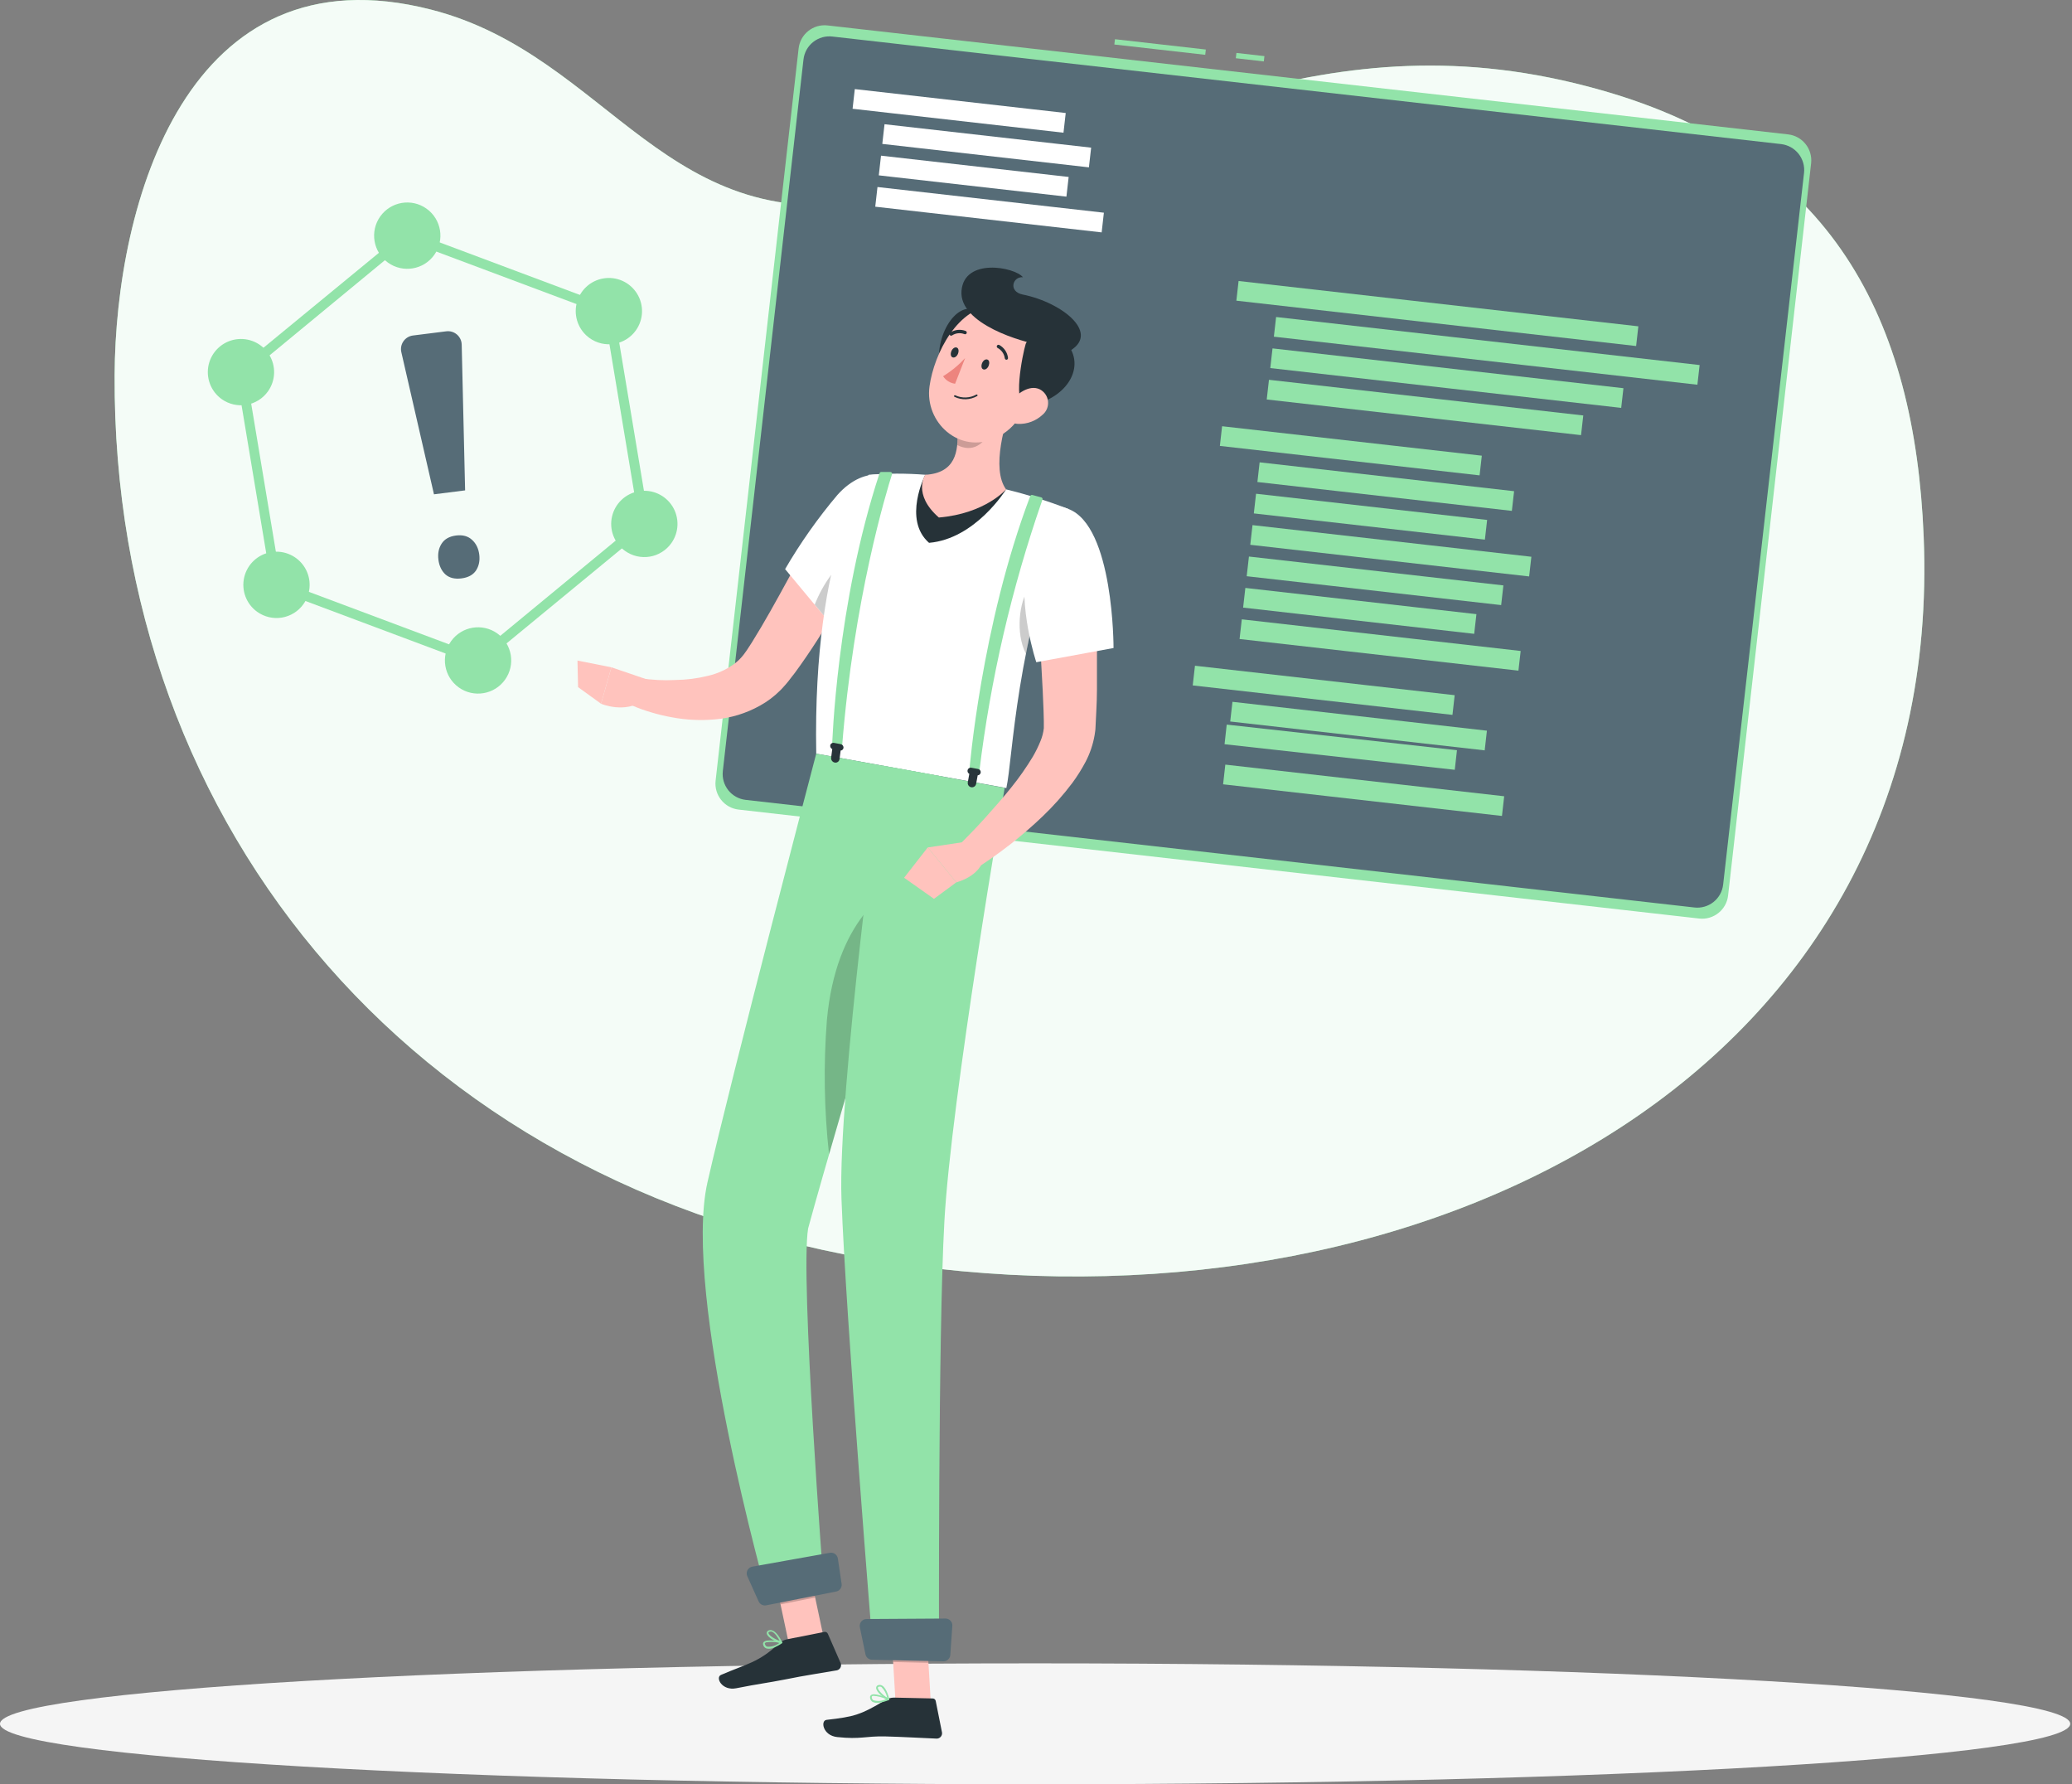 <svg width="151" height="130" viewBox="0 0 151 130" fill="none" xmlns="http://www.w3.org/2000/svg">
<rect x="0" y="0" width="151" height="130" fill="#808080" stroke="none"/>
<path d="M64.542 14.436C83.329 10.472 96.375 0.819 116.637 6.554C133.589 11.335 139.549 23.338 140.191 39.103C141.775 77.955 104.378 97.256 66.495 92.214C30.619 87.436 8.193 60.4 8.353 27.334C8.415 14.841 13.609 -3.862 31.421 0.702C44.489 4.044 48.551 17.809 64.542 14.436Z" fill="#92E3A9"/>
<path opacity="0.9" d="M64.542 14.436C83.329 10.472 96.375 0.819 116.637 6.554C133.589 11.335 139.549 23.338 140.191 39.103C141.775 77.955 104.378 97.256 66.495 92.214C30.619 87.436 8.193 60.4 8.353 27.334C8.415 14.841 13.609 -3.862 31.421 0.702C44.489 4.044 48.551 17.809 64.542 14.436Z" fill="white"/>
<path d="M75.436 130C117.098 130 150.871 128.028 150.871 125.596C150.871 123.163 117.098 121.191 75.436 121.191C33.774 121.191 0 123.163 0 125.596C0 128.028 33.774 130 75.436 130Z" fill="#F5F5F5"/>
<path d="M90.106 3.857L90.062 4.243L92.103 4.475L92.147 4.088L90.106 3.857Z" fill="#92E3A9"/>
<path d="M81.254 2.857L81.21 3.243L87.833 3.994L87.876 3.608L81.254 2.857Z" fill="#92E3A9"/>
<path d="M130.309 9.791L60.309 1.853C59.263 1.734 58.319 2.486 58.2 3.532L52.151 56.877C52.032 57.923 52.784 58.867 53.83 58.986L123.829 66.924C124.875 67.043 125.82 66.291 125.938 65.245L131.988 11.9C132.107 10.854 131.355 9.909 130.309 9.791Z" fill="#92E3A9"/>
<path d="M53.173 56.248L59.052 4.389C59.073 4.206 59.13 4.029 59.219 3.867C59.309 3.706 59.429 3.564 59.574 3.45C59.719 3.336 59.885 3.251 60.062 3.201C60.24 3.152 60.425 3.137 60.608 3.16L129.745 10.995C129.928 11.017 130.105 11.074 130.266 11.164C130.427 11.253 130.568 11.374 130.683 11.518C130.797 11.663 130.881 11.829 130.931 12.006C130.982 12.183 130.996 12.369 130.974 12.552L125.08 64.391C125.06 64.574 125.003 64.752 124.914 64.913C124.825 65.074 124.704 65.216 124.559 65.331C124.414 65.445 124.248 65.53 124.071 65.579C123.893 65.629 123.707 65.643 123.524 65.62L54.387 57.78C54.024 57.736 53.693 57.55 53.466 57.263C53.239 56.976 53.134 56.611 53.173 56.248Z" fill="#566C77" stroke="#566C77" stroke-linecap="round" stroke-linejoin="round"/>
<path d="M119.397 23.776L90.264 20.473L90.102 21.907L119.235 25.211L119.397 23.776Z" fill="#92E3A9"/>
<path d="M123.863 26.597L92.998 23.097L92.835 24.531L123.7 28.031L123.863 26.597Z" fill="#92E3A9"/>
<path d="M118.31 28.284L92.737 25.384L92.574 26.818L118.147 29.718L118.31 28.284Z" fill="#92E3A9"/>
<path d="M115.383 30.27L92.478 27.672L92.315 29.106L115.221 31.704L115.383 30.27Z" fill="#92E3A9"/>
<path d="M107.99 33.201L89.062 31.055L88.9 32.489L107.827 34.635L107.99 33.201Z" fill="#92E3A9"/>
<path d="M111.601 40.565L91.278 38.26L91.115 39.694L111.438 41.999L111.601 40.565Z" fill="#92E3A9"/>
<path d="M108.377 37.882L91.537 35.973L91.374 37.407L108.214 39.317L108.377 37.882Z" fill="#92E3A9"/>
<path d="M110.342 35.788L91.797 33.685L91.635 35.119L110.179 37.222L110.342 35.788Z" fill="#92E3A9"/>
<path d="M106.012 50.651L87.085 48.505L86.922 49.939L105.85 52.086L106.012 50.651Z" fill="#92E3A9"/>
<path d="M109.62 58.015L89.297 55.71L89.135 57.144L109.458 59.449L109.62 58.015Z" fill="#92E3A9"/>
<path d="M106.178 54.658L89.399 52.794L89.241 54.223L106.019 56.087L106.178 54.658Z" fill="#92E3A9"/>
<path d="M108.361 53.237L89.817 51.134L89.654 52.568L108.199 54.671L108.361 53.237Z" fill="#92E3A9"/>
<path d="M77.666 8.234L62.295 6.491L62.133 7.925L77.503 9.669L77.666 8.234Z" fill="white"/>
<path d="M80.447 15.497L63.948 13.626L63.785 15.06L80.285 16.931L80.447 15.497Z" fill="white"/>
<path d="M77.88 12.893L64.206 11.342L64.043 12.776L77.717 14.327L77.88 12.893Z" fill="white"/>
<path d="M79.519 10.758L64.461 9.051L64.299 10.485L79.356 12.193L79.519 10.758Z" fill="white"/>
<path d="M110.821 47.429L90.498 45.124L90.335 46.558L110.658 48.863L110.821 47.429Z" fill="#92E3A9"/>
<path d="M107.597 44.746L90.757 42.836L90.594 44.27L107.434 46.18L107.597 44.746Z" fill="#92E3A9"/>
<path d="M109.562 42.652L91.018 40.549L90.855 41.983L109.399 44.086L109.562 42.652Z" fill="#92E3A9"/>
<path d="M67.834 124.043L65.262 123.985L64.904 118.017L67.476 118.075L67.834 124.043Z" fill="#FFC3BD"/>
<path d="M65.168 123.686L67.977 123.748C68.028 123.749 68.077 123.768 68.115 123.8C68.154 123.833 68.181 123.877 68.191 123.927L68.65 126.226C68.659 126.282 68.655 126.339 68.639 126.393C68.624 126.447 68.596 126.497 68.559 126.54C68.522 126.582 68.477 126.616 68.425 126.64C68.374 126.663 68.318 126.674 68.261 126.674C67.25 126.635 65.787 126.545 64.515 126.514C63.025 126.483 62.756 126.744 61.013 126.561C59.963 126.452 59.78 125.359 60.235 125.308C62.282 125.078 62.772 124.919 64.515 123.872C64.71 123.748 64.937 123.683 65.168 123.686Z" fill="#263238"/>
<path opacity="0.2" d="M64.904 118.021L65.091 121.094L67.663 121.152L67.48 118.079L64.904 118.021Z" fill="black"/>
<path d="M63.764 39.319C62.908 40.996 62.005 42.618 61.041 44.237C60.076 45.856 59.095 47.435 57.928 49.023C57.78 49.221 57.617 49.412 57.461 49.626C57.395 49.715 57.282 49.843 57.181 49.956C57.08 50.069 56.975 50.194 56.862 50.299C56.425 50.737 55.929 51.112 55.387 51.411C54.377 51.977 53.257 52.319 52.104 52.415C51.058 52.509 50.004 52.458 48.972 52.263C48.474 52.175 47.982 52.058 47.497 51.913C47.005 51.772 46.523 51.599 46.054 51.396L46.676 49.431C47.065 49.474 47.509 49.52 47.929 49.544C48.349 49.567 48.785 49.567 49.205 49.544C50.012 49.535 50.815 49.434 51.598 49.24C52.282 49.083 52.927 48.791 53.496 48.381C53.744 48.197 53.966 47.983 54.158 47.742C54.208 47.685 54.253 47.624 54.294 47.56C54.341 47.497 54.38 47.447 54.442 47.35L54.784 46.824C55.699 45.361 56.582 43.755 57.457 42.156L60.083 37.355L63.764 39.319Z" fill="#FFC3BD"/>
<path d="M66.071 36.796C66.46 39.13 61.126 46.168 61.126 46.168L57.216 41.465C58.328 39.556 59.603 37.747 61.029 36.06C63.056 33.788 65.64 34.22 66.071 36.796Z" fill="white"/>
<path opacity="0.2" d="M64.822 38.791C63.266 39.181 60.644 40.834 59.376 44.048L61.138 46.172C61.138 46.172 64.301 42.013 65.577 39.025C65.491 38.913 65.372 38.83 65.237 38.788C65.102 38.747 64.957 38.748 64.822 38.791Z" fill="black"/>
<path d="M63.313 34.59C63.313 34.59 59.212 39.819 59.485 54.911L73.339 57.416C73.818 55.308 73.989 46.729 77.852 37.08C76.374 36.508 74.86 36.032 73.32 35.656C71.379 35.186 69.412 34.83 67.429 34.59C66.059 34.483 64.683 34.483 63.313 34.59Z" fill="white"/>
<path opacity="0.2" d="M74.918 42.969C74.327 43.805 73.969 46.081 74.767 47.638C74.953 46.673 75.175 45.661 75.44 44.607L74.918 42.969Z" fill="black"/>
<path d="M67.429 34.59C67.429 34.59 65.768 37.854 67.705 39.55C71.094 39.263 73.319 35.66 73.319 35.66L67.429 34.59Z" fill="#263238"/>
<path d="M42.085 48.129L42.128 50.063L43.801 51.273L44.556 48.619L42.085 48.129Z" fill="#FFC3BD"/>
<path d="M47.536 49.635L44.556 48.619L43.801 51.273C43.801 51.273 45.536 52.027 46.913 51.016L47.536 49.635Z" fill="#FFC3BD"/>
<path d="M73.934 28.917C73.218 30.746 72.222 34.15 73.319 35.656C73.319 35.656 71.81 37.418 68.421 37.706C66.476 36.01 67.429 34.593 67.429 34.593C69.635 34.469 69.861 32.893 69.763 31.352L73.934 28.917Z" fill="#FFC3BD"/>
<path opacity="0.2" d="M72.234 29.909L69.763 31.349C69.793 31.707 69.793 32.068 69.763 32.426C70.86 32.991 71.755 32.399 72.234 31.212C72.332 30.784 72.332 30.338 72.234 29.909Z" fill="black"/>
<path d="M68.464 26.816C68.624 27.984 72.222 26.081 72.829 25.68C73.436 25.28 72.74 23.891 71.374 22.77C70.009 21.65 68.094 24.089 68.464 26.816Z" fill="#263238"/>
<path d="M75.848 27.352C74.747 29.722 74.226 31.165 72.51 31.928C69.935 33.095 67.371 30.795 67.74 28.146C68.071 25.761 69.814 22.287 72.569 22.248C73.177 22.236 73.778 22.381 74.314 22.667C74.85 22.954 75.305 23.373 75.633 23.884C75.962 24.396 76.154 24.983 76.192 25.59C76.23 26.197 76.111 26.804 75.848 27.352Z" fill="#FFC3BD"/>
<path d="M74.876 29.57C73.709 29.745 74.533 25.758 74.747 25.065C74.961 24.372 76.813 23.738 77.86 25.162C79.117 26.901 77.599 29.166 74.876 29.57Z" fill="#263238"/>
<path d="M74.526 21.458C73.479 21.248 73.779 20.139 74.549 20.198C73.93 19.447 70.269 18.762 70.071 21.19C69.873 23.618 74.592 24.964 75.868 25.135L77.771 25.668C80.335 24.388 77.49 22.054 74.526 21.458Z" fill="#263238"/>
<path d="M75.977 30.22C75.496 30.669 74.856 30.908 74.199 30.886C73.331 30.847 73.164 30.006 73.631 29.329C74.047 28.715 75.008 27.995 75.774 28.365C75.939 28.449 76.081 28.573 76.186 28.725C76.291 28.878 76.356 29.054 76.376 29.238C76.396 29.422 76.37 29.608 76.3 29.78C76.231 29.951 76.12 30.103 75.977 30.22Z" fill="#FFC3BD"/>
<path d="M60.006 119.219L57.481 119.717L56.244 113.889L58.769 113.391L60.006 119.219Z" fill="#FFC3BD"/>
<path d="M57.321 119.445L60.08 118.9C60.13 118.891 60.182 118.899 60.227 118.923C60.273 118.947 60.308 118.986 60.329 119.033L61.266 121.176C61.287 121.228 61.296 121.284 61.293 121.34C61.29 121.395 61.275 121.45 61.249 121.499C61.223 121.549 61.187 121.592 61.143 121.626C61.099 121.661 61.048 121.685 60.994 121.698C59.994 121.877 58.547 122.087 57.298 122.348C55.835 122.635 55.352 122.667 53.652 123.005C52.614 123.207 52.119 122.227 52.536 122.036C54.426 121.215 55.259 121.149 56.753 119.76C56.909 119.604 57.106 119.494 57.321 119.445Z" fill="#263238"/>
<path opacity="0.2" d="M56.244 113.889L56.882 116.892L59.407 116.394L58.769 113.391L56.244 113.889Z" fill="black"/>
<path d="M56.372 120.055C56.209 120.131 56.024 120.147 55.85 120.102C55.792 120.082 55.74 120.046 55.699 120C55.658 119.954 55.63 119.898 55.617 119.837C55.604 119.803 55.601 119.767 55.608 119.731C55.614 119.695 55.631 119.662 55.656 119.635C55.874 119.398 56.854 119.592 56.963 119.616C56.976 119.618 56.987 119.625 56.996 119.634C57.005 119.643 57.011 119.654 57.014 119.666C57.016 119.678 57.014 119.69 57.009 119.701C57.005 119.713 56.997 119.722 56.986 119.729C56.794 119.86 56.588 119.97 56.372 120.055ZM55.819 119.666C55.793 119.675 55.769 119.69 55.749 119.709C55.749 119.709 55.722 119.744 55.749 119.791C55.757 119.832 55.776 119.871 55.803 119.903C55.831 119.935 55.865 119.959 55.905 119.974C56.228 120 56.548 119.901 56.8 119.697C56.473 119.621 56.135 119.61 55.804 119.666H55.819Z" fill="#92E3A9"/>
<path d="M56.959 119.717H56.928C56.621 119.671 55.928 119.328 55.878 119.017C55.871 118.97 55.88 118.923 55.904 118.882C55.928 118.842 55.966 118.811 56.01 118.795C56.053 118.775 56.101 118.765 56.148 118.765C56.196 118.765 56.243 118.775 56.286 118.795C56.675 118.924 56.979 119.616 56.995 119.643C57 119.653 57.004 119.664 57.004 119.675C57.004 119.686 57 119.696 56.995 119.706C56.985 119.714 56.972 119.718 56.959 119.717ZM56.092 118.889H56.065C55.995 118.928 55.998 118.966 56.002 118.982C56.03 119.153 56.496 119.449 56.819 119.55C56.714 119.352 56.485 118.963 56.248 118.881C56.196 118.866 56.141 118.869 56.092 118.889Z" fill="#92E3A9"/>
<path d="M59.484 54.91C59.484 54.91 53.333 78.324 51.555 86.156C49.711 94.307 55.924 116.332 55.924 116.332L60.029 115.523C60.029 115.523 58.305 93.066 58.893 89.502C61.247 80.872 68.592 56.56 68.592 56.56L59.484 54.91Z" fill="#92E3A9"/>
<path opacity="0.2" d="M60.262 74.317C60.007 77.577 60.059 80.855 60.418 84.106C62.176 77.986 64.62 69.776 66.378 63.913C64.604 64.68 60.92 67.111 60.262 74.317Z" fill="black"/>
<path d="M64.27 55.777C64.27 55.777 61.048 79.635 61.324 87.346C61.624 95.785 63.62 120.327 63.62 120.327L68.433 120.444C68.433 120.444 68.359 97.24 68.822 89.015C69.304 80.09 73.218 57.404 73.218 57.404L64.27 55.777Z" fill="#92E3A9"/>
<path d="M68.756 120.542L63.562 120.429L63.153 118.461L68.904 118.426L68.756 120.542Z" fill="#566C77" stroke="#566C77" stroke-linecap="round" stroke-linejoin="round"/>
<path d="M60.839 115.468L55.742 116.472L54.917 114.636L60.566 113.628L60.839 115.468Z" fill="#566C77" stroke="#566C77" stroke-linecap="round" stroke-linejoin="round"/>
<path d="M72.051 26.645C71.973 26.843 71.806 26.964 71.662 26.913C71.518 26.863 71.491 26.66 71.569 26.462C71.646 26.264 71.814 26.147 71.958 26.197C72.102 26.248 72.125 26.45 72.051 26.645Z" fill="#263238"/>
<path d="M69.814 25.773C69.736 25.968 69.569 26.088 69.425 26.038C69.281 25.987 69.254 25.785 69.332 25.59C69.409 25.396 69.577 25.271 69.721 25.322C69.865 25.372 69.892 25.575 69.814 25.773Z" fill="#263238"/>
<path d="M70.335 26.089C69.863 26.602 69.322 27.047 68.728 27.412C68.826 27.561 68.955 27.687 69.106 27.782C69.257 27.876 69.427 27.937 69.604 27.96L70.335 26.089Z" fill="#ED847E"/>
<path d="M69.569 28.917C69.561 28.914 69.553 28.91 69.546 28.904C69.54 28.898 69.534 28.891 69.531 28.883C69.527 28.875 69.525 28.866 69.525 28.858C69.525 28.849 69.527 28.84 69.531 28.832C69.534 28.824 69.54 28.817 69.546 28.811C69.553 28.805 69.561 28.801 69.569 28.798C69.577 28.796 69.586 28.795 69.595 28.796C69.604 28.797 69.612 28.8 69.62 28.804C69.859 28.915 70.122 28.968 70.386 28.959C70.65 28.951 70.909 28.88 71.141 28.753C71.148 28.748 71.156 28.745 71.164 28.743C71.172 28.741 71.181 28.741 71.189 28.742C71.198 28.744 71.206 28.747 71.213 28.752C71.22 28.757 71.226 28.763 71.231 28.77C71.235 28.778 71.238 28.786 71.24 28.794C71.241 28.803 71.24 28.811 71.238 28.82C71.236 28.828 71.232 28.836 71.227 28.842C71.221 28.849 71.215 28.855 71.207 28.858C70.959 29 70.68 29.078 70.395 29.089C70.11 29.099 69.826 29.04 69.569 28.917Z" fill="#263238"/>
<path d="M73.288 26.197C73.272 26.187 73.258 26.174 73.248 26.159C73.237 26.143 73.23 26.126 73.226 26.107C73.206 25.951 73.149 25.801 73.06 25.67C72.97 25.54 72.851 25.432 72.712 25.357C72.683 25.343 72.659 25.318 72.648 25.288C72.636 25.257 72.637 25.223 72.65 25.193C72.665 25.163 72.69 25.14 72.721 25.128C72.752 25.117 72.787 25.117 72.817 25.131C72.992 25.224 73.141 25.358 73.252 25.522C73.364 25.685 73.435 25.872 73.46 26.069C73.462 26.085 73.462 26.102 73.458 26.118C73.454 26.134 73.447 26.149 73.437 26.163C73.427 26.176 73.415 26.187 73.401 26.196C73.387 26.204 73.371 26.21 73.354 26.212C73.331 26.213 73.309 26.208 73.288 26.197Z" fill="#263238"/>
<path d="M69.25 24.439C69.233 24.43 69.22 24.416 69.211 24.4C69.202 24.386 69.195 24.371 69.192 24.355C69.189 24.339 69.19 24.322 69.193 24.306C69.197 24.29 69.204 24.275 69.214 24.262C69.223 24.248 69.236 24.237 69.25 24.229C69.416 24.121 69.605 24.055 69.802 24.035C69.999 24.016 70.198 24.043 70.382 24.116C70.412 24.13 70.435 24.156 70.447 24.187C70.459 24.218 70.458 24.253 70.444 24.283C70.437 24.298 70.427 24.311 70.415 24.322C70.403 24.334 70.388 24.342 70.373 24.347C70.357 24.353 70.341 24.355 70.324 24.354C70.308 24.353 70.292 24.349 70.277 24.342C70.131 24.286 69.973 24.265 69.818 24.282C69.662 24.299 69.513 24.353 69.382 24.439C69.362 24.451 69.339 24.458 69.316 24.458C69.293 24.458 69.27 24.451 69.25 24.439Z" fill="#263238"/>
<path d="M75.883 36.239L75.237 36.064C75.207 36.055 75.173 36.058 75.144 36.072C75.116 36.087 75.093 36.111 75.082 36.141C71.495 45.588 70.643 56.151 70.643 56.151L71.362 56.279C72.178 49.508 73.723 42.845 75.969 36.406C75.975 36.389 75.978 36.372 75.978 36.354C75.977 36.336 75.972 36.319 75.964 36.303C75.956 36.287 75.945 36.273 75.931 36.262C75.917 36.251 75.901 36.243 75.883 36.239Z" fill="#92E3A9"/>
<g opacity="0.99">
<path opacity="0.99" d="M71.468 56.3C71.473 56.27 71.473 56.238 71.466 56.208C71.459 56.178 71.447 56.149 71.429 56.124C71.411 56.099 71.389 56.077 71.363 56.06C71.337 56.044 71.307 56.033 71.277 56.028L70.779 55.934C70.723 55.926 70.666 55.938 70.618 55.968C70.57 55.998 70.535 56.044 70.518 56.098C70.501 56.152 70.504 56.21 70.526 56.262C70.548 56.314 70.588 56.356 70.639 56.382L70.53 57C70.523 57.04 70.523 57.081 70.532 57.12C70.541 57.16 70.557 57.197 70.58 57.231C70.603 57.264 70.633 57.292 70.667 57.314C70.701 57.336 70.739 57.351 70.779 57.358C70.819 57.365 70.86 57.364 70.899 57.356C70.939 57.347 70.976 57.331 71.009 57.308C71.043 57.285 71.071 57.255 71.093 57.221C71.115 57.187 71.13 57.149 71.137 57.109L71.25 56.49C71.302 56.487 71.352 56.467 71.391 56.432C71.43 56.398 71.457 56.351 71.468 56.3Z" fill="#263238"/>
</g>
<path d="M64.889 34.388H64.219C64.193 34.388 64.166 34.397 64.145 34.413C64.123 34.429 64.107 34.452 64.099 34.477C60.955 44.009 60.644 54.319 60.644 54.319L61.364 54.452C62.212 43.612 64.616 35.777 65.013 34.532C65.015 34.514 65.014 34.496 65.009 34.479C65.003 34.462 64.995 34.446 64.983 34.432C64.971 34.419 64.957 34.407 64.941 34.4C64.924 34.392 64.907 34.388 64.889 34.388Z" fill="#92E3A9"/>
<path opacity="0.99" d="M61.469 54.493C61.477 54.43 61.46 54.366 61.422 54.315C61.385 54.264 61.329 54.229 61.266 54.217L60.768 54.124C60.738 54.118 60.707 54.119 60.677 54.126C60.647 54.133 60.619 54.146 60.594 54.164C60.569 54.182 60.548 54.205 60.533 54.232C60.517 54.258 60.508 54.288 60.504 54.318C60.498 54.371 60.51 54.425 60.536 54.471C60.563 54.517 60.603 54.553 60.652 54.575L60.57 55.198C60.56 55.28 60.581 55.364 60.63 55.431C60.68 55.498 60.753 55.544 60.834 55.559C60.874 55.567 60.915 55.567 60.954 55.558C60.993 55.549 61.031 55.532 61.063 55.509C61.096 55.485 61.123 55.455 61.143 55.42C61.163 55.385 61.176 55.347 61.181 55.307L61.263 54.684C61.314 54.682 61.363 54.661 61.4 54.626C61.438 54.592 61.462 54.544 61.469 54.493Z" fill="#263238"/>
<path d="M64.099 124.055C63.924 124.094 63.742 124.072 63.581 123.993C63.529 123.958 63.486 123.912 63.456 123.858C63.425 123.804 63.408 123.743 63.406 123.681C63.401 123.646 63.406 123.609 63.421 123.576C63.435 123.543 63.458 123.515 63.488 123.495C63.756 123.308 64.655 123.709 64.772 123.755C64.783 123.761 64.792 123.769 64.799 123.779C64.806 123.789 64.81 123.801 64.811 123.814C64.809 123.826 64.804 123.837 64.796 123.847C64.789 123.856 64.779 123.864 64.768 123.868C64.553 123.957 64.328 124.02 64.099 124.055ZM63.64 123.557C63.612 123.559 63.585 123.568 63.562 123.584C63.549 123.592 63.54 123.604 63.534 123.618C63.529 123.632 63.527 123.647 63.531 123.662C63.532 123.704 63.543 123.746 63.563 123.783C63.583 123.82 63.612 123.852 63.647 123.876C63.956 123.97 64.29 123.941 64.577 123.794C64.283 123.656 63.965 123.575 63.64 123.557Z" fill="#92E3A9"/>
<path d="M64.756 123.872H64.725C64.433 123.759 63.834 123.261 63.849 122.962C63.853 122.915 63.872 122.871 63.904 122.836C63.936 122.802 63.978 122.779 64.025 122.771C64.071 122.759 64.12 122.758 64.168 122.766C64.215 122.774 64.26 122.791 64.301 122.818C64.635 123.024 64.803 123.767 64.806 123.798C64.809 123.809 64.809 123.821 64.806 123.832C64.802 123.843 64.796 123.853 64.787 123.86C64.783 123.864 64.778 123.867 64.773 123.869C64.767 123.871 64.762 123.872 64.756 123.872ZM64.087 122.888H64.056C63.978 122.911 63.978 122.95 63.974 122.966C63.974 123.141 64.363 123.526 64.655 123.693C64.594 123.398 64.448 123.128 64.235 122.915C64.19 122.888 64.138 122.878 64.087 122.888Z" fill="#92E3A9"/>
<path d="M65.888 63.952L68.063 65.489L69.693 64.287L67.608 61.746L65.888 63.952Z" fill="#FFC3BD"/>
<path d="M70.685 61.283L67.608 61.746L69.693 64.287C69.693 64.287 71.829 63.765 71.713 62.054L70.685 61.283Z" fill="#FFC3BD"/>
<path d="M79.751 41.106C79.868 43.137 79.93 45.16 79.942 47.199C79.942 48.215 79.942 49.234 79.942 50.261C79.942 50.771 79.922 51.284 79.895 51.817L79.856 52.596L79.837 52.985C79.837 53.167 79.798 53.374 79.77 53.568C79.653 54.247 79.43 54.904 79.109 55.514C78.83 56.04 78.513 56.546 78.16 57.027C77.502 57.906 76.772 58.728 75.977 59.486C74.455 60.94 72.79 62.236 71.009 63.357L69.748 61.723C70.425 61.038 71.133 60.326 71.787 59.595C72.44 58.863 73.09 58.136 73.685 57.389C74.268 56.67 74.8 55.91 75.277 55.117C75.486 54.758 75.669 54.385 75.825 54C75.952 53.7 76.034 53.383 76.07 53.059C76.066 53 76.066 52.942 76.07 52.883V52.526L76.051 51.794L75.989 50.312L75.825 47.3C75.724 45.301 75.642 43.285 75.588 41.282L79.751 41.106Z" fill="#FFC3BD"/>
<path d="M77.852 37.079C81.178 38.316 81.151 47.214 81.151 47.214L75.522 48.249C75.522 48.249 74.16 44.207 74.833 41.024C75.475 37.986 75.323 36.134 77.852 37.079Z" fill="white"/>
<path d="M34.911 48.527L19.831 42.878L17.182 26.996L29.632 16.76L44.7 22.401L47.35 38.287L34.911 48.527ZM20.465 42.356L34.775 47.714L46.568 37.987L44.054 22.919L29.744 17.561L17.952 27.288L20.465 42.356Z" fill="#92E3A9"/>
<path d="M31.647 18.573C32.422 17.487 32.17 15.979 31.084 15.203C29.998 14.428 28.49 14.679 27.714 15.765C26.939 16.851 27.19 18.36 28.276 19.136C29.362 19.911 30.871 19.659 31.647 18.573Z" fill="#92E3A9"/>
<path d="M36.805 49.523C37.581 48.438 37.329 46.929 36.243 46.153C35.157 45.378 33.648 45.63 32.873 46.715C32.097 47.801 32.349 49.31 33.435 50.086C34.521 50.861 36.03 50.609 36.805 49.523Z" fill="#92E3A9"/>
<path d="M42.968 24.634C42.579 24.356 42.282 23.969 42.113 23.522C41.944 23.075 41.911 22.588 42.019 22.123C42.127 21.657 42.37 21.234 42.719 20.907C43.067 20.579 43.505 20.363 43.976 20.285C44.448 20.206 44.932 20.27 45.367 20.466C45.803 20.663 46.17 20.985 46.423 21.39C46.676 21.796 46.803 22.267 46.788 22.745C46.772 23.223 46.616 23.685 46.338 24.074C45.965 24.595 45.401 24.946 44.769 25.051C44.137 25.157 43.489 25.006 42.968 24.634Z" fill="#92E3A9"/>
<path d="M16.158 29.081C15.769 28.803 15.471 28.417 15.302 27.97C15.132 27.523 15.099 27.036 15.206 26.57C15.314 26.105 15.557 25.681 15.905 25.354C16.253 25.026 16.69 24.809 17.162 24.73C17.633 24.651 18.117 24.714 18.553 24.91C18.989 25.107 19.356 25.428 19.61 25.833C19.863 26.238 19.99 26.71 19.976 27.187C19.961 27.665 19.805 28.128 19.527 28.517C19.155 29.037 18.591 29.389 17.959 29.495C17.328 29.6 16.68 29.452 16.158 29.081Z" fill="#92E3A9"/>
<path d="M45.552 40.139C45.163 39.861 44.866 39.474 44.697 39.027C44.528 38.58 44.495 38.093 44.603 37.628C44.711 37.163 44.954 36.74 45.302 36.413C45.65 36.085 46.087 35.869 46.559 35.79C47.03 35.711 47.514 35.774 47.949 35.97C48.385 36.166 48.752 36.487 49.006 36.892C49.259 37.297 49.386 37.768 49.372 38.245C49.358 38.723 49.202 39.185 48.925 39.574C48.741 39.833 48.508 40.053 48.238 40.221C47.969 40.39 47.669 40.504 47.356 40.556C47.042 40.608 46.722 40.598 46.412 40.527C46.103 40.455 45.81 40.323 45.552 40.139Z" fill="#92E3A9"/>
<path d="M18.745 44.578C18.356 44.3 18.058 43.913 17.89 43.466C17.721 43.019 17.688 42.532 17.796 42.066C17.904 41.6 18.147 41.177 18.496 40.85C18.844 40.523 19.282 40.306 19.753 40.228C20.225 40.15 20.709 40.213 21.144 40.41C21.58 40.606 21.947 40.928 22.2 41.334C22.453 41.739 22.58 42.211 22.564 42.688C22.549 43.166 22.393 43.629 22.114 44.017C21.93 44.276 21.697 44.495 21.428 44.663C21.159 44.831 20.859 44.944 20.546 44.996C20.233 45.048 19.913 45.038 19.604 44.966C19.295 44.894 19.003 44.762 18.745 44.578Z" fill="#92E3A9"/>
<path d="M33.896 35.729L31.626 36.015L29.248 25.66C29.115 25.083 29.51 24.518 30.097 24.444L32.522 24.139C33.11 24.065 33.633 24.515 33.647 25.107L33.896 35.729ZM31.95 40.781C31.894 40.334 31.969 39.947 32.177 39.619C32.392 39.279 32.744 39.079 33.233 39.017C33.722 38.956 34.113 39.062 34.406 39.338C34.697 39.604 34.87 39.96 34.927 40.406C34.983 40.852 34.903 41.24 34.687 41.57C34.469 41.89 34.116 42.08 33.626 42.142C33.137 42.203 32.748 42.106 32.458 41.85C32.175 41.584 32.006 41.227 31.95 40.781Z" fill="#566C77"/>
</svg>
